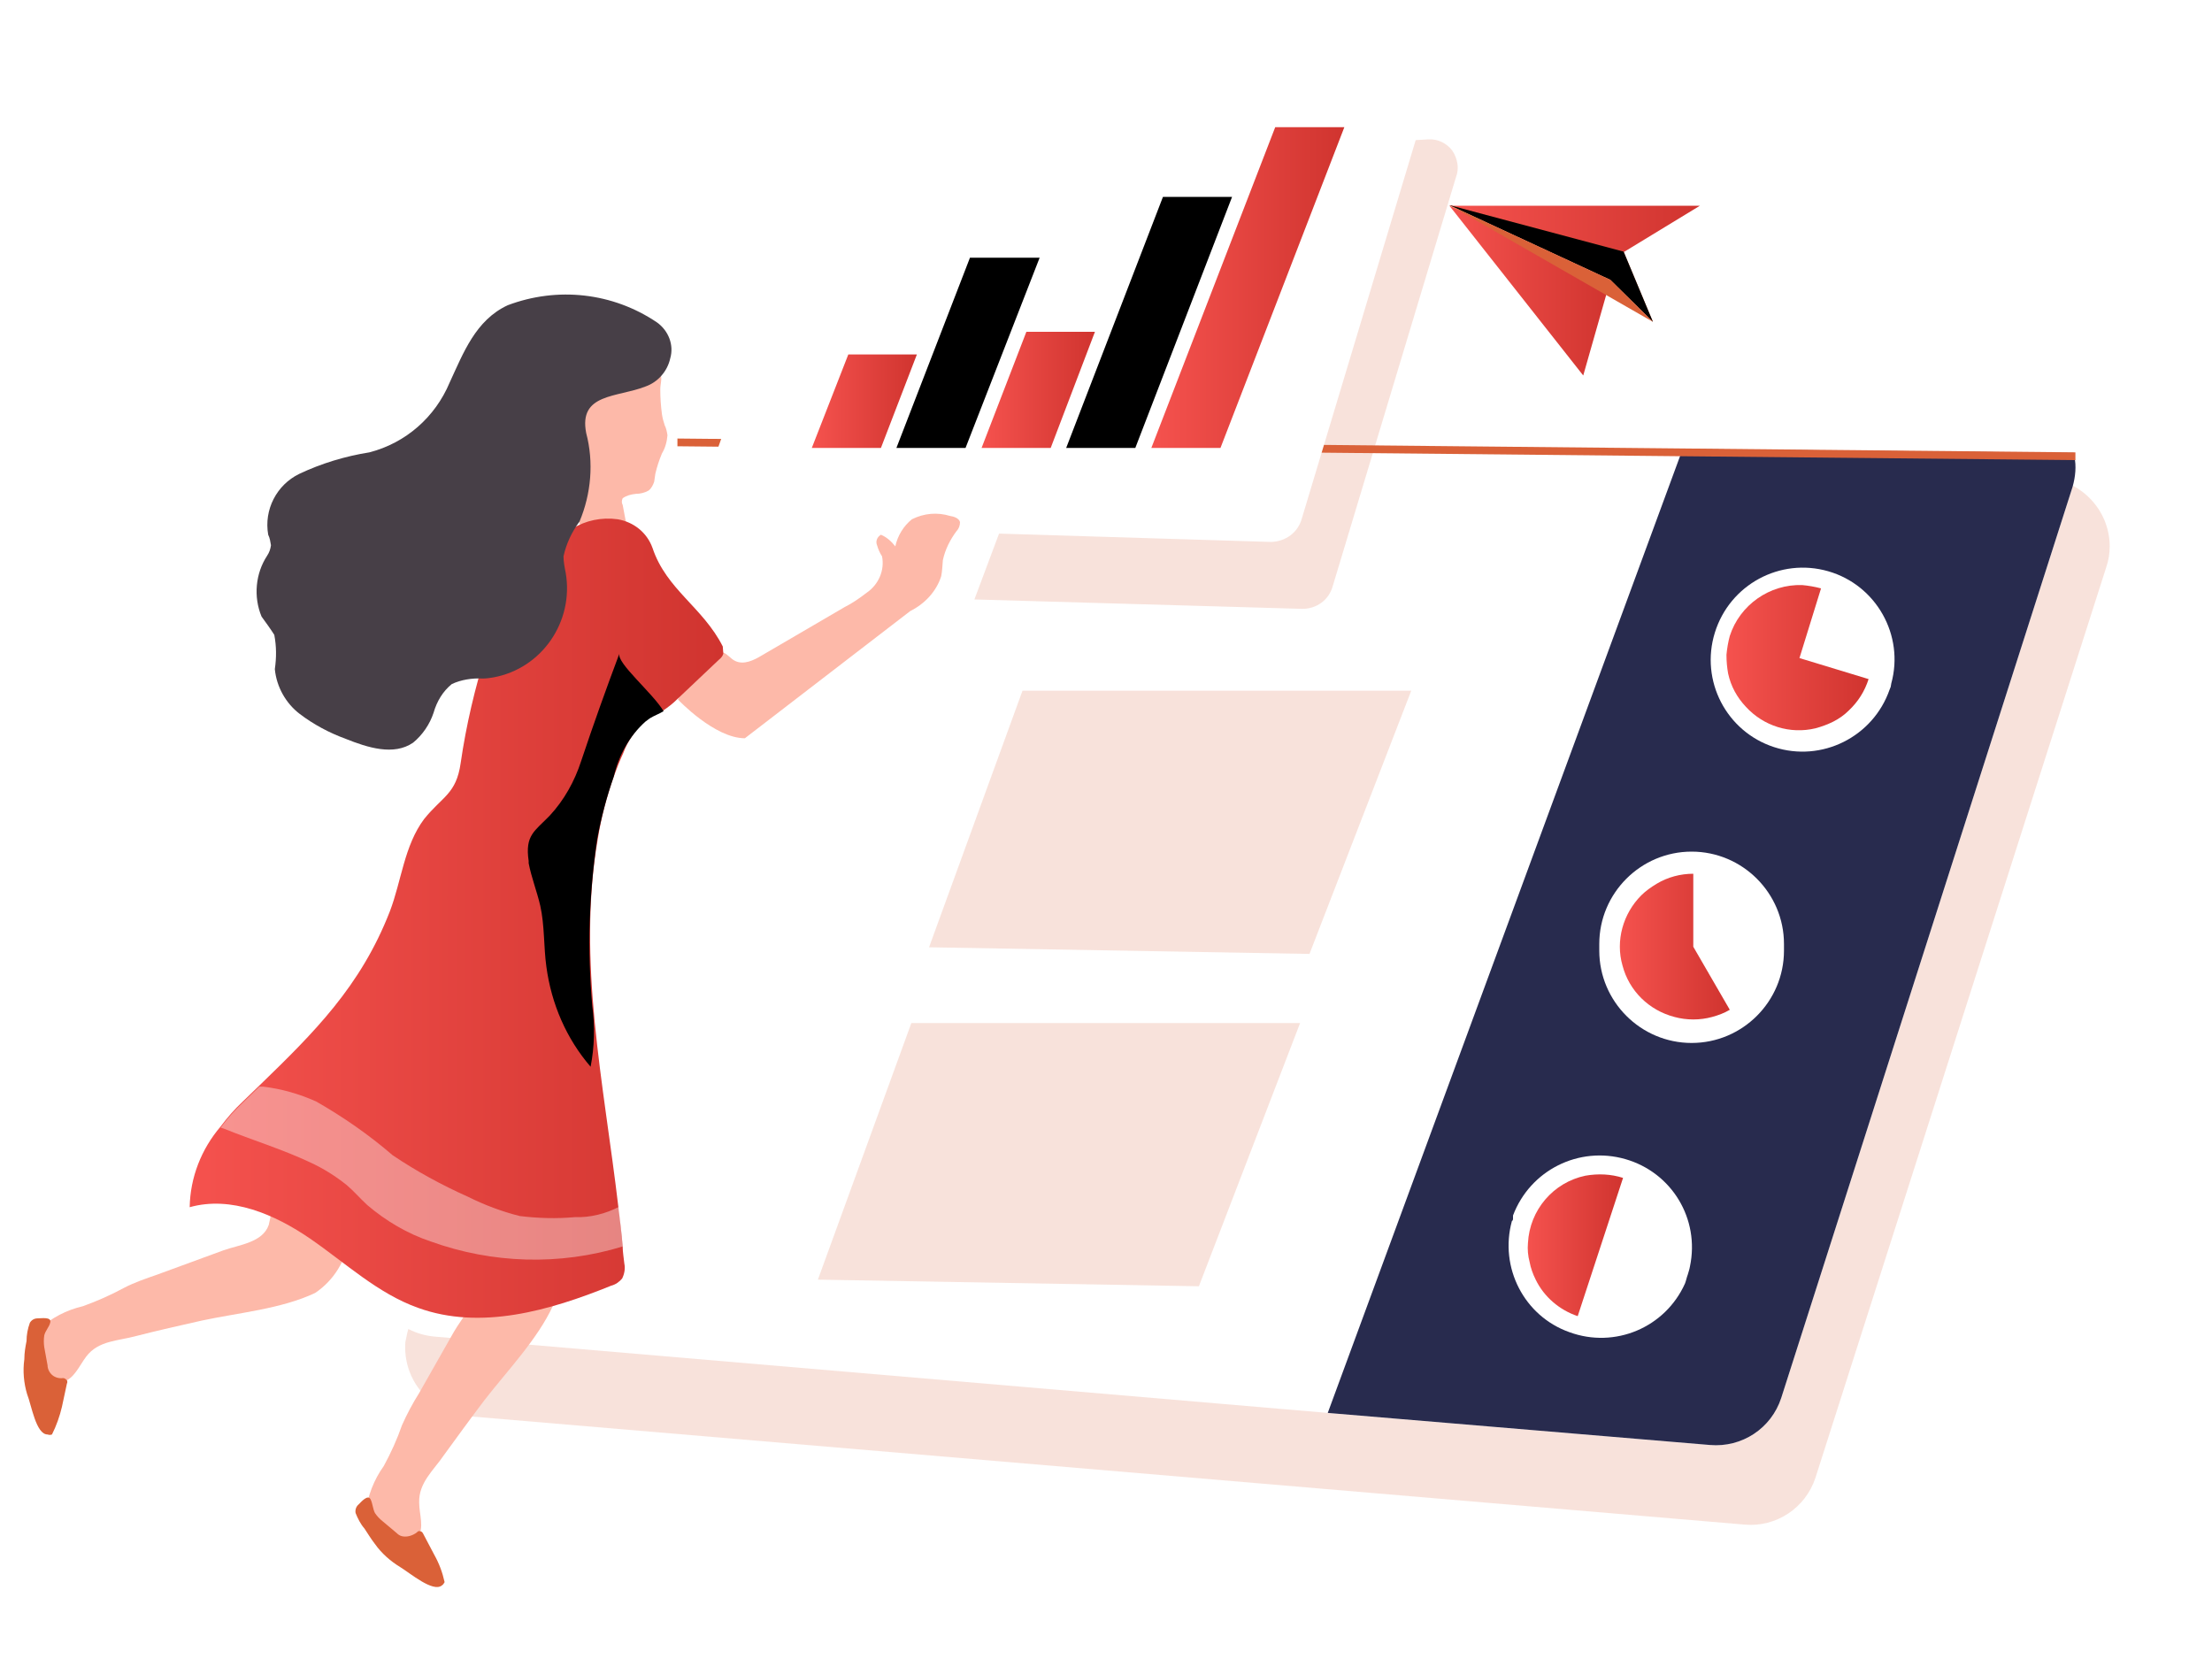<?xml version="1.0" encoding="utf-8"?>
<!-- Generator: Adobe Illustrator 24.0.1, SVG Export Plug-In . SVG Version: 6.00 Build 0)  -->
<svg version="1.1" id="Layer_1" xmlns="http://www.w3.org/2000/svg" xmlns:xlink="http://www.w3.org/1999/xlink" x="0px" y="0px"
	 viewBox="0 0 400 300" style="enable-background:new 0 0 400 300;" xml:space="preserve">
<style type="text/css">
	.st0{clip-path:url(#SVGID_2_);}
	.st1{fill:none;}
	.st2{fill:#FFFFFF;filter:url(#Adobe_OpacityMaskFilter);}
	.st3{mask:url(#_mask_OfV93yKvHmVwr4ohrenjwx1CCvvu0gEH_1_);fill:none;stroke:#FFFFFF;stroke-width:0.96;stroke-miterlimit:10;}
	.st4{opacity:0.18;}
	.st5{fill:#DA6138;}
	.st6{fill:#FFFFFF;}
	.st7{fill:#282B4E;}
	.st8{fill:url(#SVGID_3_);}
	.st9{fill:url(#SVGID_4_);}
	.st10{fill:url(#SVGID_5_);}
	.st11{fill:url(#SVGID_6_);}
	.st12{fill:url(#SVGID_7_);}
	.st13{fill:url(#SVGID_8_);}
	.st14{fill:url(#SVGID_9_);}
	.st15{fill:url(#SVGID_10_);}
	.st16{fill:url(#SVGID_11_);}
	.st17{fill:url(#SVGID_12_);}
	.st18{fill:url(#SVGID_13_);}
	.st19{fill:#FDB9A9;}
	.st20{fill:url(#SVGID_14_);}
	.st21{fill:#473F47;}
	.st22{fill:url(#SVGID_15_);}
	.st23{opacity:0.38;}
</style>
<g>
	<defs>
		<rect id="SVGID_1_" width="400" height="300"/>
	</defs>
	<clipPath id="SVGID_2_">
		<use xlink:href="#SVGID_1_"  style="overflow:visible;"/>
	</clipPath>
	<g class="st0">
		<g>
			<path class="st1" d="M307.5,61.5c0,0,89.1,39.6,92.2,94.7c3.1,55.1-163.3,45.2-199.6,68.9C163.6,249,6,285.1,9,243.7
				c3-41.4,40.5-55.7,40.5-55.7"/>
			<defs>
				<filter id="Adobe_OpacityMaskFilter" filterUnits="userSpaceOnUse" x="8.5" y="61.1" width="391.7" height="201.9">
					<feColorMatrix  type="matrix" values="1 0 0 0 0  0 1 0 0 0  0 0 1 0 0  0 0 0 1 0"/>
				</filter>
			</defs>
			
				<mask maskUnits="userSpaceOnUse" x="8.5" y="61.1" width="391.7" height="201.9" id="_mask_OfV93yKvHmVwr4ohrenjwx1CCvvu0gEH_1_">
				<rect x="-800" y="-600" class="st2" width="1600" height="1200"/>
				<path d="M307.5,61.5c0,0,89.1,39.6,92.2,94.7c3.1,55.1-163.3,45.2-199.6,68.9C163.6,249,6,285.1,9,243.7
					c3-41.4,40.5-55.7,40.5-55.7"/>
			</mask>
			<path vector-effect="non-scaling-stroke" class="st3" d="M307.5,61.5c0,0,89.1,39.6,92.2,94.7c3.1,55.1-163.3,45.2-199.6,68.9
				C163.6,249,6,285.1,9,243.7c3-41.4,40.5-55.7,40.5-55.7"/>
			<g class="st4">
				<path class="st5" d="M74.1,239.5l54.4-145.1c1.8-4.8,6.4-8,11.6-8h229c6.8,0,12.4,5.6,12.4,12.4c0,1.3-0.2,2.5-0.6,3.7
					l-52.6,164.7c-1.8,5.5-7.1,9-12.8,8.5L84.7,256.1c-6.8-0.6-11.9-6.5-11.4-13.4C73.5,241.7,73.7,240.6,74.1,239.5z"/>
			</g>
			<path class="st6" d="M374.8,88l-52.7,164.8c-1.8,5.5-7.1,9-12.9,8.5l-69.1-5.8L78.6,241.7c-3.3-0.3-6.3-1.8-8.5-4.3
				c-2.1-2.5-3.2-5.8-2.9-9c0.1-1.2,0.4-2.3,0.8-3.4l12.9-34.1l23.4-62.5l18.1-48.3c1.8-4.8,6.4-8,11.6-8h229c3.3,0,6.4,1.3,8.8,3.6
				c2.3,2.3,3.6,5.5,3.6,8.8C375.4,85.7,375.2,86.9,374.8,88L374.8,88z"/>
			<g class="st4">
				<path class="st5" d="M147.9,231.4l16.9-46.4h70.3l-18.3,47.6L147.9,231.4L147.9,231.4z"/>
			</g>
			<path class="st7" d="M374.8,88l-52.7,164.8c-1.8,5.5-7.1,9-12.9,8.5l-69.1-5.8l63.7-173l0.5-1.3l70.8,0.7c0,0.2,0,0.4,0,0.6
				C375.5,84.3,375.3,86.2,374.8,88z"/>
			<path class="st5" d="M375.3,81.8v0.7v0.7l-71.4-0.7l-181.4-1.8v-1.4l181.9,1.8l70.8,0.7H375.3L375.3,81.8z"/>
			<g>
				<g class="st4">
					<path class="st5" d="M263.3,32l-22.3,74c-0.7,2.5-2.9,4.1-5.5,4.1l-59.3-1.7l30-80.1l52.1-3.1c1.7-0.1,3.3,0.7,4.3,2
						C263.6,28.7,263.9,30.5,263.3,32L263.3,32z"/>
				</g>
				<path class="st6" d="M127.4,87.9l23.1-65.4c0.7-2.1,2.7-3.6,4.9-3.8l97.3-5.8c1.7-0.1,3.3,0.7,4.3,2.1c1,1.3,1.3,3.1,0.7,4.7
					l-22.3,74.1c-0.7,2.5-2.9,4.1-5.5,4.2L131.9,95c-1.7-0.1-3.2-1-4.1-2.4C127,91.1,126.8,89.4,127.4,87.9z"/>
				<linearGradient id="SVGID_3_" gradientUnits="userSpaceOnUse" x1="146.856" y1="72.546" x2="165.826" y2="72.546">
					<stop  offset="0" style="stop-color:#F5524E"/>
					<stop  offset="1" style="stop-color:#D0342F"/>
				</linearGradient>
				<path class="st8" d="M159.3,81h-12.5l6.6-16.9h12.4L159.3,81L159.3,81z"/>
				<linearGradient id="SVGID_4_" gradientUnits="userSpaceOnUse" x1="177.551" y1="70.525" x2="198.086" y2="70.525">
					<stop  offset="0" style="stop-color:#F5524E"/>
					<stop  offset="1" style="stop-color:#D0342F"/>
				</linearGradient>
				<path class="st9" d="M190,81h-12.5l8.1-21h12.4L190,81L190,81z"/>
				
					<linearGradient id="SVGID_5_" gradientUnits="userSpaceOnUse" x1="-1.533704e-02" y1="302.906" x2="1.421" y2="293.416" gradientTransform="matrix(25.779 0 0 -34.445 162.185 10380.065)">
					<stop  offset="0" style="stop-color:#000000"/>
					<stop  offset="0" style="stop-color:#000000"/>
					<stop  offset="1" style="stop-color:#000000"/>
					<stop  offset="1" style="stop-color:#000000"/>
				</linearGradient>
				<path class="st10" d="M174.6,81h-12.5l13.3-34.4H188L174.6,81L174.6,81z"/>
				
					<linearGradient id="SVGID_6_" gradientUnits="userSpaceOnUse" x1="0.461" y1="299.365" x2="0.742" y2="300.325" gradientTransform="matrix(30.003 0 0 -45.368 192.88 13646.043)">
					<stop  offset="0" style="stop-color:#000000"/>
					<stop  offset="0" style="stop-color:#000000"/>
					<stop  offset="0" style="stop-color:#000000"/>
					<stop  offset="0" style="stop-color:#000000"/>
				</linearGradient>
				<path class="st11" d="M205.3,81h-12.5l17.5-45.4h12.5L205.3,81L205.3,81z"/>
				<linearGradient id="SVGID_7_" gradientUnits="userSpaceOnUse" x1="208.245" y1="51.992" x2="243.127" y2="51.992">
					<stop  offset="0" style="stop-color:#F5524E"/>
					<stop  offset="1" style="stop-color:#D0342F"/>
				</linearGradient>
				<path class="st12" d="M220.7,81h-12.5l22.4-58h12.5L220.7,81L220.7,81z"/>
			</g>
			<path class="st6" d="M342,123.6c2.4-8.7-2.7-17.8-11.4-20.3c-8.7-2.5-17.8,2.4-20.5,11.1c-2.7,8.7,2.1,17.9,10.7,20.7
				c8.6,2.8,17.9-1.8,20.9-10.4l0.2-0.5L342,123.6z"/>
			<path class="st6" d="M305.6,229c1.8-8.6-3.3-17-11.7-19.4c-8.4-2.4-17.2,2-20.3,10.2c0,0.2,0,0.4,0,0.5c0,0.2,0,0.4-0.2,0.5
				c-2.3,8.4,2.2,17.2,10.4,20.1c8.2,3,17.3-0.8,20.9-8.8c0.2-0.5,0.3-1.1,0.5-1.6C305.3,230.1,305.5,229.6,305.6,229z"/>
			<path class="st6" d="M322.6,170.7c0-9.2-7.5-16.7-16.7-16.7c-9.2,0-16.7,7.5-16.7,16.7v1.2c0,9.2,7.5,16.7,16.7,16.7
				c9.2,0,16.7-7.5,16.7-16.7V170.7z"/>
			<linearGradient id="SVGID_8_" gradientUnits="userSpaceOnUse" x1="312.202" y1="119.016" x2="337.964" y2="119.016">
				<stop  offset="0" style="stop-color:#F5524E"/>
				<stop  offset="1" style="stop-color:#D0342F"/>
			</linearGradient>
			<path class="st13" d="M325.4,119L325.4,119l3.9-12.6c-1.1-0.3-2.3-0.5-3.4-0.6c-5.9-0.2-11.3,3.6-13.1,9.2
				c-0.3,1.1-0.5,2.3-0.6,3.4c0,1.2,0.1,2.3,0.3,3.4c0.5,2.3,1.6,4.3,3.2,6c3.2,3.5,8,5,12.6,3.9c1.1-0.3,2.2-0.7,3.2-1.2
				c1-0.5,2-1.2,2.8-2c1.7-1.6,2.9-3.5,3.6-5.7L325.4,119z"/>
			<linearGradient id="SVGID_9_" gradientUnits="userSpaceOnUse" x1="292.912" y1="171.218" x2="312.72" y2="171.218">
				<stop  offset="0" style="stop-color:#F5524E"/>
				<stop  offset="1" style="stop-color:#D0342F"/>
			</linearGradient>
			<path class="st14" d="M306.2,171.2L306.2,171.2V158c-2.3,0-4.6,0.6-6.6,1.8c-1,0.6-2,1.3-2.8,2.1c-3.3,3.3-4.7,8.2-3.4,12.7
				c1.2,4.6,4.8,8.1,9.4,9.3c2.2,0.6,4.6,0.6,6.8,0c1.1-0.3,2.2-0.7,3.2-1.3L306.2,171.2z"/>
			<linearGradient id="SVGID_10_" gradientUnits="userSpaceOnUse" x1="276.185" y1="225.183" x2="293.44" y2="225.183">
				<stop  offset="0" style="stop-color:#F5524E"/>
				<stop  offset="1" style="stop-color:#D0342F"/>
			</linearGradient>
			<path class="st15" d="M289.4,225.5l4.1-12.5c-2.2-0.7-4.5-0.8-6.8-0.4c-5.8,1.2-10.1,6.2-10.4,12.2c-0.1,1.1,0,2.3,0.3,3.4
				c0.2,1.1,0.6,2.2,1.1,3.2c1.5,3.1,4.3,5.5,7.6,6.6L289.4,225.5L289.4,225.5z"/>
			<g class="st4">
				<path class="st5" d="M168,171.3l16.9-46.4h70.3l-18.4,47.6L168,171.3L168,171.3z"/>
			</g>
			<linearGradient id="SVGID_11_" gradientUnits="userSpaceOnUse" x1="262.148" y1="52.49" x2="291.253" y2="52.49">
				<stop  offset="0" style="stop-color:#F5524E"/>
				<stop  offset="1" style="stop-color:#D0342F"/>
			</linearGradient>
			<path class="st16" d="M262.1,37.2l29.1,13.5l-4.9,17.2L262.1,37.2L262.1,37.2z"/>
			<linearGradient id="SVGID_12_" gradientUnits="userSpaceOnUse" x1="262.148" y1="41.401" x2="307.495" y2="41.401">
				<stop  offset="0" style="stop-color:#F5524E"/>
				<stop  offset="1" style="stop-color:#D0342F"/>
			</linearGradient>
			<path class="st17" d="M262.1,37.2h45.3l-13.8,8.4L262.1,37.2L262.1,37.2z"/>
			<path class="st5" d="M298.9,58.2l-7.7-7.6l-29.1-13.5l31.5,8.4L298.9,58.2L298.9,58.2z"/>
			
				<linearGradient id="SVGID_13_" gradientUnits="userSpaceOnUse" x1="0.5" y1="299.508" x2="0.516" y2="298.508" gradientTransform="matrix(36.801 0 0 -21.041 262.148 6349.485)">
				<stop  offset="1" style="stop-color:#000000"/>
				<stop  offset="1" style="stop-color:#000000"/>
				<stop  offset="1" style="stop-color:#000000"/>
				<stop  offset="1" style="stop-color:#000000"/>
			</linearGradient>
			<path class="st18" d="M298.9,58.2l-7.7-7.6l-29.1-13.5l31.5,8.4L298.9,58.2L298.9,58.2z"/>
			<path class="st5" d="M298.9,58.2l-7.7-7.6l-29.1-13.5L298.9,58.2L298.9,58.2z"/>
			<g>
				<path class="st19" d="M118.3,87.1c-0.2,0.6-0.5,1.2-1,1.6c-0.7,0.4-1.5,0.6-2.3,0.6c-0.9,0.1-1.7,0.3-2.4,0.8
					c-0.2,0.4-0.2,0.9,0,1.2l1,5.3c0.1,0.4,0.1,0.9,0,1.3c-0.3,0.4-0.7,0.8-1.2,0.9c-1.9,0.8-4.3,1.4-5.8,0
					c-0.7-0.8-1.2-1.8-1.4-2.9c-2-6-3-12.2-3-18.5c-0.1-3.8,1.5-7.5,4.3-10.1c2.7-1.9,6.1-2.7,9.4-2.2c1.5,0.2,2.8,1.1,3.5,2.4
					c0.4,1,0,1.9,0,2.9c0,1.5,0.1,3,0.3,4.5c0.1,0.7,0.3,1.4,0.5,2c0.3,0.6,0.4,1.2,0.5,1.8c-0.1,1.2-0.4,2.3-1,3.3
					c-0.5,1.2-0.9,2.4-1.2,3.7C118.4,86.2,118.4,86.6,118.3,87.1L118.3,87.1z"/>
				<path class="st19" d="M122.6,126.5c0,0,6.6,7,12.1,7l29.9-23c2.6-1.3,4.7-3.5,5.6-6.3c0.2-1,0.2-1.9,0.3-2.9
					c0.4-1.9,1.3-3.7,2.5-5.3c0.4-0.4,0.6-1,0.6-1.6c-0.2-0.7-1.1-1-1.8-1.1c-2.3-0.7-4.7-0.5-6.9,0.6c-1.5,1.2-2.6,3-3,4.9
					c-0.7-0.9-1.6-1.7-2.6-2.1c-0.7,0.4-1,1.2-0.7,1.9c0.2,0.7,0.5,1.4,0.9,2c0.5,2.5-0.6,5.1-2.8,6.6c-1.3,1-2.6,1.9-4,2.6
					l-14.9,8.7c-1.5,0.9-3.3,1.8-4.9,1c-0.8-0.4-1.3-1.2-2.1-1.5c-1.3-0.3-2.6,0.1-3.5,1.1C125.1,121.3,123.6,123.8,122.6,126.5z"/>
				<path class="st19" d="M63.1,223.9c-0.5,4-2.7,7.6-6.1,9.9c-6.1,2.9-14,3.6-20.5,5c-4,0.9-8,1.8-11.9,2.8c-3.3,0.9-6.8,0.8-9,3.7
					c-1.3,1.7-2.2,4.1-4.3,4.6c-1.5,0.2-3.1-0.5-3.9-1.8c-0.8-1.3-1.2-2.8-1.3-4.4c-0.1-0.6-0.1-1.2,0-1.7c0.2-0.6,0.5-1.2,0.9-1.6
					c2.3-2.1,5-3.5,8-4.2c2.5-0.9,5-2,7.4-3.3c1.9-1,4-1.7,6-2.4l12-4.4c2.8-1,7.1-1.4,8.2-4.6c0.4-1.6,0.6-3.2,0.6-4.8
					c0.2-3.2,1.2-6.4,2.9-9.1c0.2-0.5,0.5-0.9,1-1.1c0.5-0.3,1-0.4,1.6-0.4c1.5-0.2,3.1,0,4.5,0.5c1.9,0.9,3.4,2.6,4,4.6
					c0.6,2,0.9,4.1,0.7,6.2C63.8,219.4,63.5,221.7,63.1,223.9L63.1,223.9z"/>
				<path class="st5" d="M9.1,239.1c-0.2,0.9-0.9,1.5-1.1,2.4c-0.1,0.7-0.1,1.4,0,2.1l0.6,3.3c0,0.7,0.4,1.4,0.9,1.8
					c0.5,0.4,1.2,0.6,1.9,0.5c0.3,0,0.5,0.2,0.7,0.4c0.1,0.2,0.1,0.4,0,0.6l-0.9,4.2c-0.4,1.7-1,3.4-1.8,5c-0.3,0.1-0.5,0.1-0.8,0
					c-2.1,0-2.9-5.3-3.7-7.3c-0.6-2-0.8-4.2-0.5-6.3c0-1.2,0.2-2.3,0.4-3.3c0-1.1,0.2-2.2,0.6-3.3c0.3-0.5,0.8-0.8,1.4-0.8
					C7.5,238.4,9.3,238.1,9.1,239.1z"/>
				<path class="st19" d="M98.2,224.5c2.3,3.4,3,7.6,1.8,11.6c-2.8,6.1-8.3,11.8-12.4,17.1c-2.5,3.3-4.9,6.6-7.3,9.9
					c-1.9,2.8-4.6,5-4.5,8.6c0,2.2,1,4.6-0.3,6.3c-1,1.2-2.6,1.6-4.1,1.2c-1.5-0.5-2.8-1.3-3.8-2.5c-0.4-0.4-0.8-0.8-1.1-1.3
					c-0.3-0.6-0.4-1.2-0.4-1.9c0.4-3,1.5-5.9,3.3-8.4c1.3-2.4,2.4-4.8,3.3-7.4c0.9-2,1.9-3.9,3.1-5.8l6.3-11.1
					c1.5-2.6,4.5-5.7,3.3-8.8c-0.7-1.5-1.6-2.8-2.7-4.1c-1.9-2.6-3.2-5.6-3.7-8.8c-0.1-0.5-0.1-1,0-1.5c0.2-0.5,0.5-1,1-1.3
					c1.1-1.1,2.4-2,3.8-2.5c2-0.5,4.2-0.2,6,0.9c1.8,1.1,3.3,2.5,4.6,4.2C95.9,220.6,97.1,222.5,98.2,224.5L98.2,224.5z"/>
				<path class="st5" d="M67,271.1c0.4,0.8,0.4,1.7,0.8,2.5c0.4,0.6,0.9,1.1,1.4,1.5l2.5,2.1c0.3,0.3,0.6,0.5,1,0.6
					c0.9,0.2,1.9-0.1,2.7-0.7c0.1-0.2,0.4-0.3,0.6-0.2c0.2,0,0.4,0.2,0.5,0.4l2,3.8c0.9,1.6,1.5,3.2,1.9,5c-0.1,0.2-0.3,0.5-0.5,0.6
					c-1.6,1.3-5.7-2.2-7.5-3.3c-1.8-1.1-3.4-2.5-4.6-4.2c-0.7-0.9-1.3-1.9-1.9-2.8c-0.7-0.8-1.2-1.8-1.6-2.8
					c-0.1-0.6,0.1-1.2,0.6-1.6C65.3,271.6,66.5,270.2,67,271.1z"/>
				<linearGradient id="SVGID_14_" gradientUnits="userSpaceOnUse" x1="34.175" y1="166.059" x2="130.805" y2="166.059">
					<stop  offset="0" style="stop-color:#F5524E"/>
					<stop  offset="1" style="stop-color:#D0342F"/>
				</linearGradient>
				<path class="st20" d="M130.8,118.2c-0.1,0.4-0.4,0.8-0.8,1.1c-2.5,2.4-5,4.7-7.5,7.1c-0.8,0.8-1.7,1.5-2.6,2.1
					c-0.8,0.5-1.7,0.8-2.5,1.3c-0.3,0.2-0.5,0.4-0.8,0.6c-1.7,1.6-3.1,3.6-3.9,5.8c-0.6,1.3-1.2,2.8-1.7,4.2
					c-1.3,3.7-2.3,7.5-2.9,11.3c-3.8,22,1.1,44.3,3.7,66.4c0.3,2.4,0.6,4.9,0.8,7.3c0,1,0.2,2.1,0.3,3.1c0.2,0.9,0,1.9-0.4,2.7
					c-0.5,0.6-1.2,1.1-2,1.3c-11.1,4.5-23.6,8.1-34.9,4c-7.3-2.6-13.1-8.1-19.5-12.5c-6.4-4.4-14.3-7.8-21.8-5.7
					c0.1-5.4,2.1-10.5,5.6-14.6c1.2-1.6,2.5-3.1,4-4.5l3-2.9c9.9-9.6,18.3-17.9,23.6-31.5c2.1-5.5,2.6-11.9,6.2-16.7
					c3.3-4.1,5.8-4.5,6.6-10.1c1-6.9,2.6-13.7,4.7-20.3c2-6,5.1-11.6,9.2-16.4c1.8-2.2,3.9-4.2,6.3-5.7c2.4-1.5,5.3-2.1,8.2-1.7
					c2.9,0.5,5.3,2.4,6.3,5.2c2.5,7.5,9.1,10.7,12.7,17.8C130.7,117.3,130.8,117.8,130.8,118.2z"/>
				<path class="st21" d="M121.2,64.8c-0.5,2.3-2.2,4.3-4.5,5.1c-5.1,2-12.1,1.2-10.7,8.4c1.4,5.3,0.9,11-1.2,16
					c-1.4,1.9-2.4,4-2.9,6.3c0,1,0.2,2,0.4,3c1.5,8.8-4.3,17.3-13.1,18.9c-0.6,0.1-1.3,0.2-1.9,0.2c-1.9-0.1-3.9,0.2-5.6,1
					c-1.6,1.3-2.7,3.1-3.3,5.2c-0.7,2.1-2,4-3.7,5.4c-3.5,2.4-8.2,0.9-12.2-0.7c-3-1.1-5.8-2.6-8.3-4.5c-2.5-1.9-4.2-4.9-4.5-8.1
					c0.3-2.1,0.3-4.1-0.1-6.2c-0.7-1.1-1.5-2.2-2.3-3.3c-1.5-3.6-1.1-7.8,1-11c0.4-0.6,0.6-1.2,0.7-1.9c-0.1-0.6-0.2-1.3-0.5-1.9
					c-0.8-4.5,1.5-9,5.6-11c4-1.9,8.3-3.2,12.7-3.9c6.6-1.7,11.9-6.4,14.5-12.6c2.5-5.4,4.7-11.3,10.5-14c9-3.4,19-2.3,27,3.1
					C120.9,59.8,121.9,62.4,121.2,64.8z"/>
				
					<linearGradient id="SVGID_15_" gradientUnits="userSpaceOnUse" x1="-1.919" y1="300.049" x2="3.794" y2="298.788" gradientTransform="matrix(24.434 0 0 -74.706 95.556 22530.004)">
					<stop  offset="0" style="stop-color:#000000"/>
					<stop  offset="0" style="stop-color:#000000"/>
					<stop  offset="0" style="stop-color:#000000"/>
					<stop  offset="1" style="stop-color:#000000"/>
				</linearGradient>
				<path class="st22" d="M120,128.6c-0.8,0.5-1.7,0.8-2.5,1.3c-0.3,0.2-0.5,0.4-0.8,0.6c-2.9,2.6-4.8,6.1-5.7,9.9
					c-1.3,3.7-2.3,7.5-3,11.3c-1.5,10-1.8,20.1-0.9,30.2c0.5,3.7,0.4,7.4-0.3,11c-4.4-5.1-7.1-11.4-8-18.1c-0.5-3.6-0.3-7.4-1.1-11
					c-0.6-2.6-1.6-5.1-2.1-7.7c0-0.1,0-0.3,0-0.4c-0.7-4.7,1.1-5.4,3.8-8.2c2.6-2.8,4.5-6.2,5.7-9.9c2.2-6.6,4.5-13,6.9-19.4
					C111.5,119.9,118,125.3,120,128.6z"/>
				<g class="st23">
					<path class="st6" d="M112.6,225.4c-11.4,3.5-23.6,3.1-34.7-0.9c-4.2-1.4-8.1-3.7-11.5-6.6c-1.3-1.2-2.4-2.5-3.7-3.6
						c-2-1.6-4.2-3-6.6-4.1c-5.1-2.4-10.4-4-15.6-6.1l-0.6-0.2c1.2-1.6,2.5-3.1,4-4.5l3-2.9h0.7c3.3,0.4,6.5,1.3,9.6,2.7
						c4.9,2.8,9.5,6,13.8,9.7c4.3,2.9,8.9,5.4,13.6,7.5c3,1.5,6.2,2.7,9.4,3.5c3.3,0.4,6.6,0.5,9.9,0.2c2.8,0.1,5.6-0.6,8.1-1.9
						C112.1,220.6,112.4,222.9,112.6,225.4z"/>
				</g>
			</g>
		</g>
	</g>
</g>
</svg>
